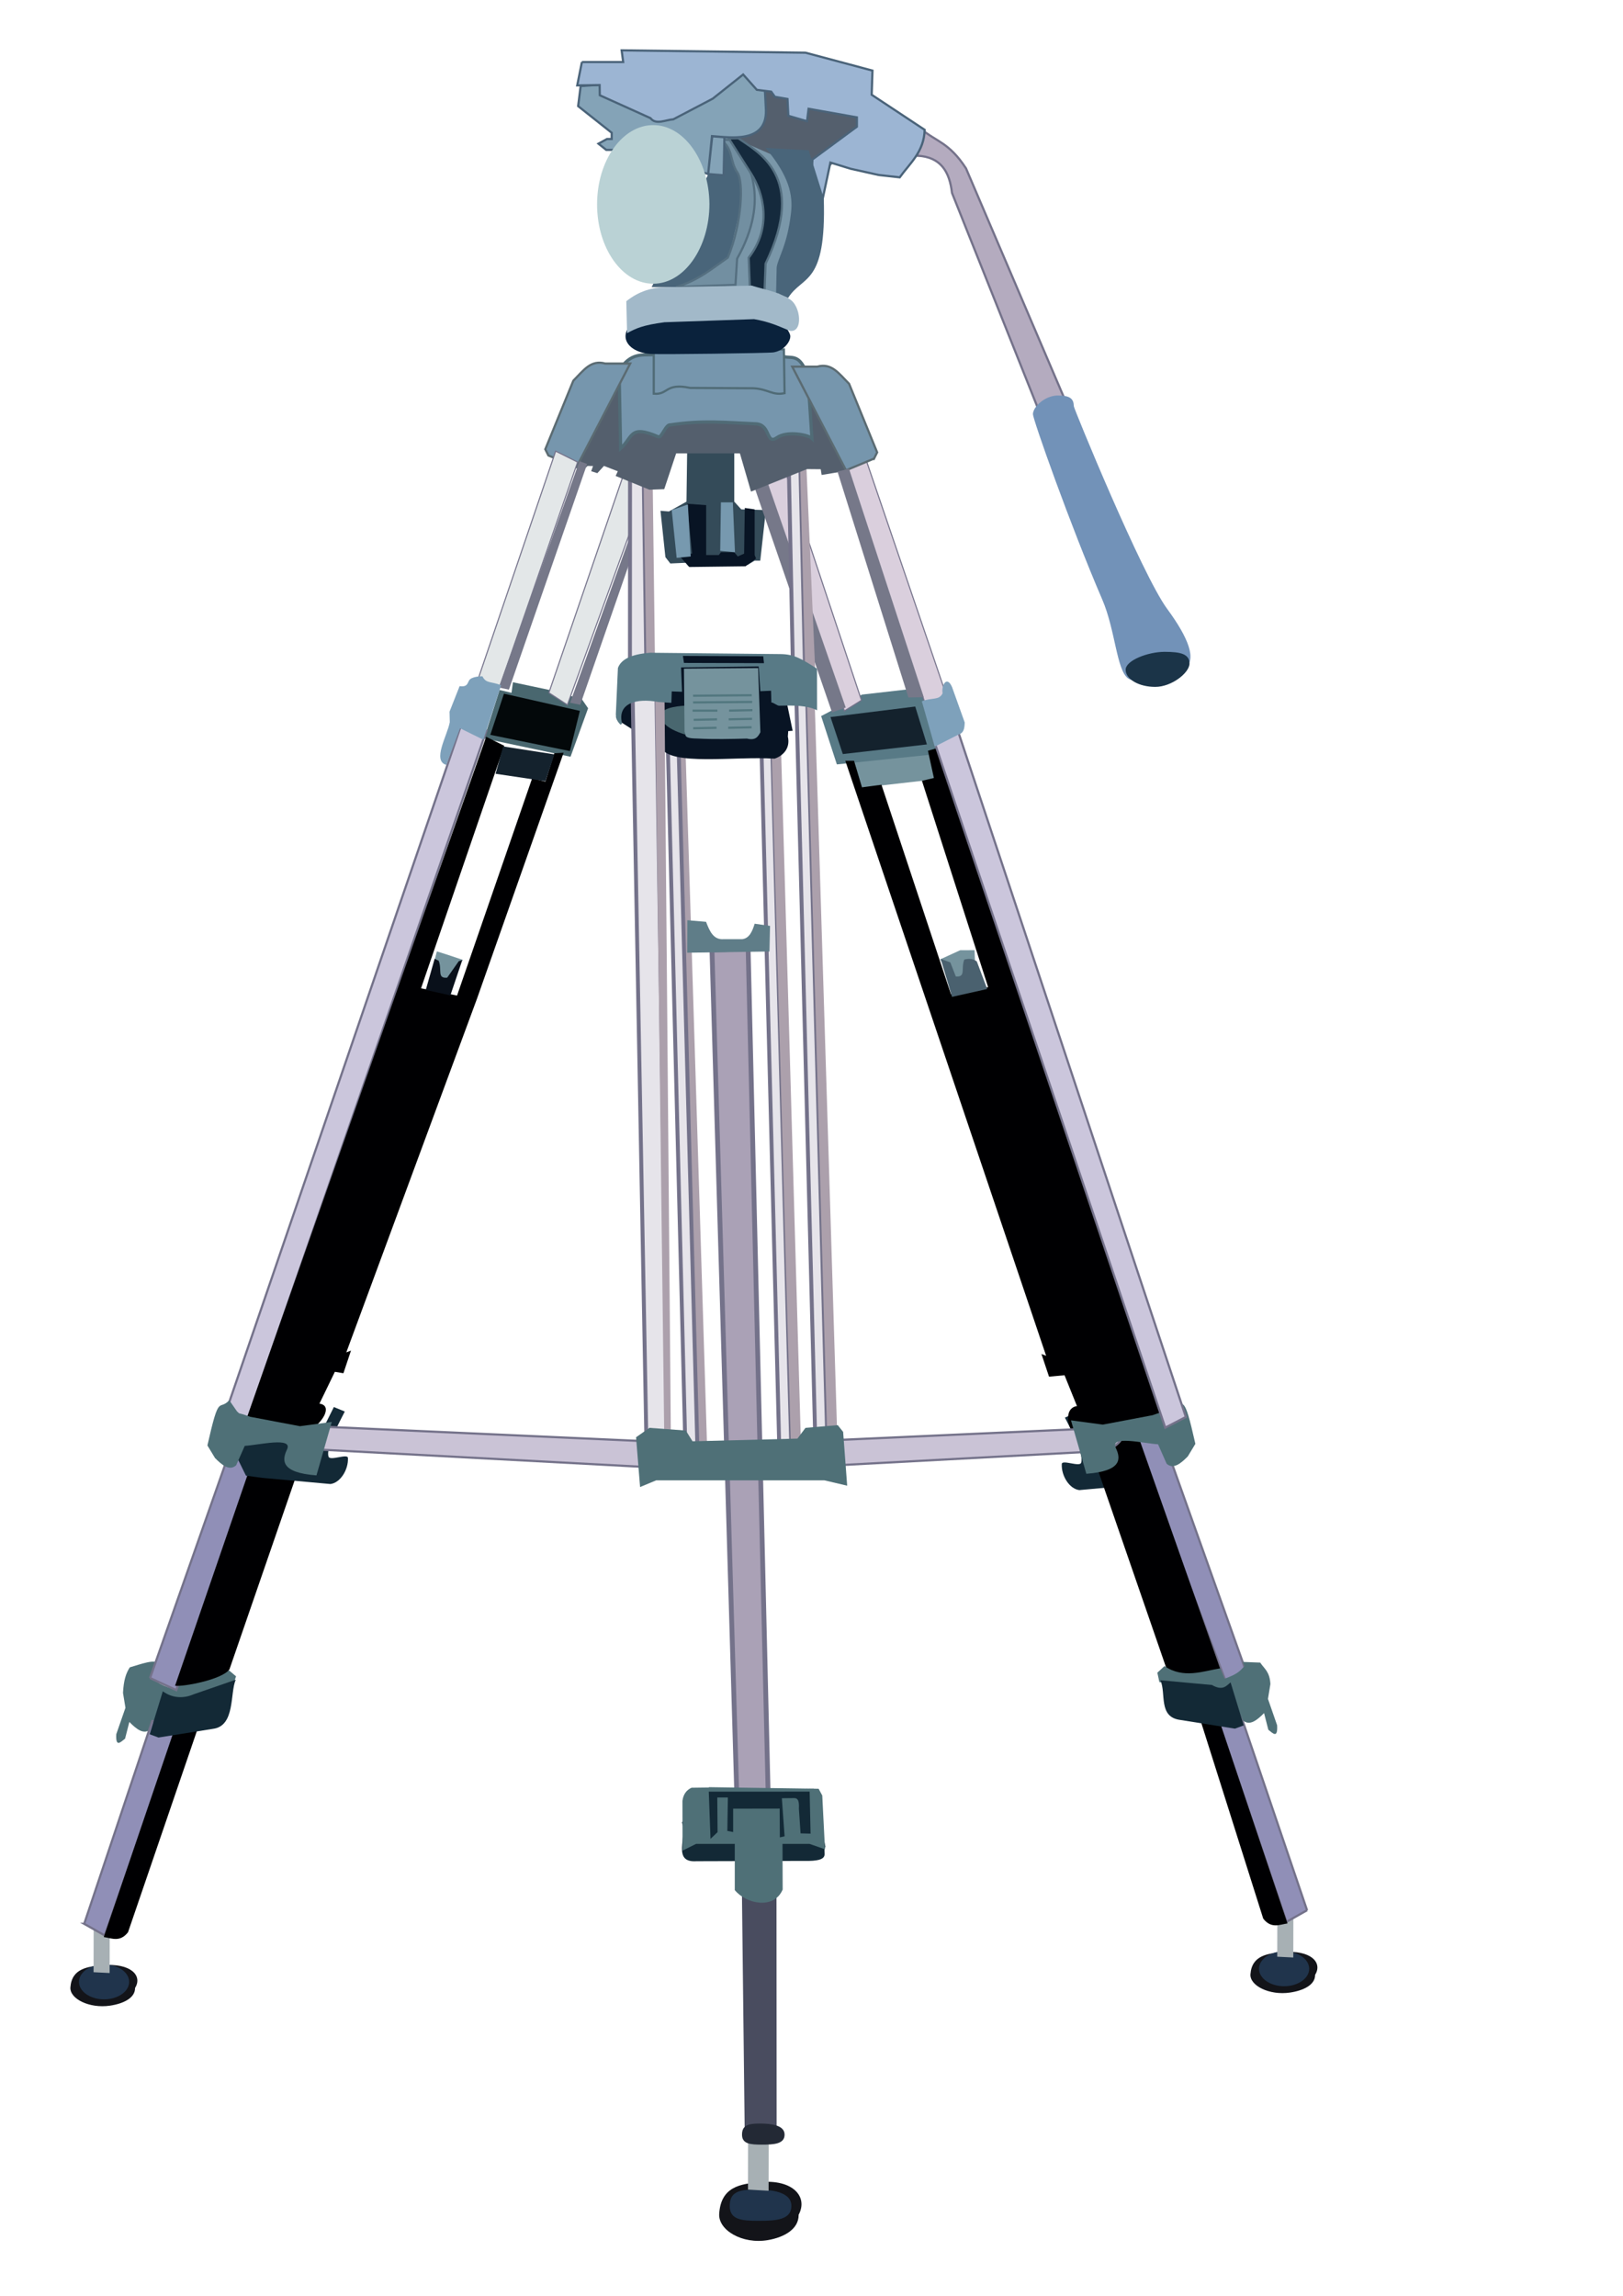<?xml version="1.0" encoding="UTF-8" standalone="no"?>
<!-- Created with Inkscape (http://www.inkscape.org/) -->
<svg xmlns:dc="http://purl.org/dc/elements/1.1/" xmlns:cc="http://creativecommons.org/ns#" xmlns:rdf="http://www.w3.org/1999/02/22-rdf-syntax-ns#" xmlns:svg="http://www.w3.org/2000/svg" xmlns="http://www.w3.org/2000/svg" xmlns:sodipodi="http://sodipodi.sourceforge.net/DTD/sodipodi-0.dtd" xmlns:inkscape="http://www.inkscape.org/namespaces/inkscape" width="744.094" height="1052.362" id="svg2" version="1.1" inkscape:version="0.47 r22583" sodipodi:docname="Tripod.svg">
  <sodipodi:namedview pagecolor="#ffffff" bordercolor="#666666" borderopacity="1" objecttolerance="10" gridtolerance="10" guidetolerance="10" inkscape:pageopacity="0" inkscape:pageshadow="2" inkscape:window-width="640" inkscape:window-height="481" id="namedview114" showgrid="false" inkscape:zoom="0.63429569" inkscape:cx="365.97602" inkscape:cy="805.32983" inkscape:window-x="0" inkscape:window-y="0" inkscape:window-maximized="0" inkscape:current-layer="svg2"/>
  <defs id="defs4">
    <inkscape:perspective sodipodi:type="inkscape:persp3d" inkscape:vp_x="0 : 526.18109 : 1" inkscape:vp_y="0 : 1000 : 0" inkscape:vp_z="744.09448 : 526.18109 : 1" inkscape:persp3d-origin="372.04724 : 350.78739 : 1" id="perspective10"/>
  </defs>
  <path style="fill: rgb(117, 147, 157); fill-opacity: 1; stroke: none;" d="m 426.358,343.011 2.153,14.247 -33.397,3.796 -4.754,-13.074 28.251,-2.068 7.747,-2.9 z" id="path11002-8-6-6-8" sodipodi:nodetypes="cccccc"/>
  <path style="fill: rgb(73, 103, 111); fill-opacity: 1; stroke: none;" d="m 221.953,338.503 7.087,-22.228 5.476,1.289 0.644,-4.832 16.751,3.544 14.818,4.188 2.899,4.188 -8.053,22.228 -39.623,-8.376 z" id="path12096"/>
  <g transform="translate(15.679, 46.115)" id="g11355-3-2-6">
    <path sodipodi:nodetypes="ccccc" id="path10809-7-7-3-7-8-1-1-0" d="m 308.657,622.183 -4.597,0.956 -8.832,-332.247 3.202,1.062 10.227,330.228 z" style="fill: rgb(172, 160, 172); fill-opacity: 1; stroke: none;"/>
    <path sodipodi:nodetypes="ccccc" id="path10809-7-7-3-7-5-0-4" d="m 304.245,624.547 -5.537,-0.439 -8.33,-332.987 4.937,0.755 8.93,332.671 z" style="fill: rgb(230, 228, 234); fill-opacity: 1; stroke: rgb(116, 114, 138); stroke-width: 1.789px; stroke-linecap: butt; stroke-linejoin: miter; stroke-opacity: 1;"/>
  </g>
  <g transform="translate(58.728, 45.897)" id="g11355-3-2">
    <path sodipodi:nodetypes="ccccc" id="path10809-7-7-3-7-5-0" d="m 304.245,624.547 -5.537,-0.439 -8.33,-326.836 4.937,0.072 8.93,327.204 z" style="fill: rgb(230, 228, 234); fill-opacity: 1; stroke: rgb(116, 114, 138); stroke-width: 1.789px; stroke-linecap: butt; stroke-linejoin: miter; stroke-opacity: 1;"/>
    <path sodipodi:nodetypes="ccccc" id="path10809-7-7-3-7-8-1-1" d="m 308.657,622.183 -4.597,0.956 -9.06,-326.097 4.341,-0.076 9.316,325.217 z" style="fill: rgb(172, 160, 172); fill-opacity: 1; stroke: none;"/>
  </g>
  <path style="fill: rgb(8, 20, 36); fill-opacity: 1; stroke: none;" d="m 302.8,304.804 c -6.602,8.256 -17.832,1.857 -19.657,25.241 l 19.857,12.587 c 4.302,8.67 34.06,3.904 52.116,5.125 3.375,-1.087 7.419,-4.353 6.085,-10.149 l 0.185,-2.493 2.018,-0.143 -6.294,-30.291 -54.309,0.123 z" id="path11799-4" sodipodi:nodetypes="ccccccccc"/>
  <path style="fill: rgb(73, 103, 111); fill-opacity: 1; stroke: none;" d="m 317.468,337.537 c -3.272,-0.644 -16.268,-4.096 -14.013,-10.631 0.871,-2.523 7.519,-3.544 14.013,-3.544" id="path12098" sodipodi:nodetypes="css"/>
  <path style="fill: rgb(88, 122, 134); fill-opacity: 1; stroke: none;" d="m 423.047,318.589 6.994,26.994 -46.369,4.806 -7.205,-22.148 18.762,-9.853 21.339,-2.429 1.054,3.533 5.425,-0.903 z" id="path11002-8-6-6-8-0" sodipodi:nodetypes="cccccccc"/>
  <path style="fill: rgb(52, 75, 89); fill-opacity: 1; stroke: none;" d="m 315.051,206.104 -0.322,23.838 -8.053,4.51 -3.866,-0.322 2.255,21.261 2.255,2.899 7.087,-0.322 1.289,1.611 27.06,-0.644 3.221,-1.933 2.577,0 2.577,-23.194 -11.275,-0.322 -3.221,-3.544 0,-23.838 -21.583,0 z" id="path11801"/>
  <path style="fill: rgb(227, 231, 232); fill-opacity: 1; stroke: rgb(116, 114, 138); stroke-width: 0.5; stroke-linecap: butt; stroke-linejoin: miter; stroke-miterlimit: 4; stroke-opacity: 1; stroke-dasharray: none;" d="m 251.647,317.557 8.483,5.542 37.602,-103.658 -10.718,-5.229 -35.368,103.345 z" id="path10809-7-4-1-2" sodipodi:nodetypes="ccccc"/>
  <path style="fill: rgb(118, 120, 137); fill-opacity: 1; stroke: none;" d="m 261.361,322.115 4.655,0.974 26.049,-75.094 -3.525,-1.306 -27.179,75.425 z" id="path10809-7-4-1-5-0" sodipodi:nodetypes="ccccc"/>
  <path style="fill: rgb(218, 207, 221); fill-opacity: 1; stroke: rgb(116, 114, 138); stroke-width: 0.5; stroke-linecap: butt; stroke-linejoin: miter; stroke-miterlimit: 4; stroke-opacity: 1; stroke-dasharray: none;" d="m 433.86,318.675 -9.45,4.569 -38.378,-112.306 10.393,-2.051 37.435,109.788 z" id="path10809-7-4-1-8" sodipodi:nodetypes="ccccc"/>
  <path style="fill: rgb(218, 207, 221); fill-opacity: 1; stroke: rgb(116, 114, 138); stroke-width: 0.5; stroke-linecap: butt; stroke-linejoin: miter; stroke-miterlimit: 4; stroke-opacity: 1; stroke-dasharray: none;" d="m 394.955,320.998 -7.839,4.878 -37.615,-104.02 10.718,-5.229 34.737,104.372 z" id="path10809-7-4-1-2-3" sodipodi:nodetypes="ccccc"/>
  <path style="fill: rgb(19, 41, 54); fill-opacity: 1; stroke: none;" d="m 488.229,649.806 c 1.067,2.317 8.953,16.107 7.445,20.697 -0.68,2.069 -8.782,-1.592 -8.885,0.582 -0.257,5.417 3.509,11.399 8.039,11.951 l 31.264,-2.829 7.455,-1.012 5.111,-10.405 -2.382,-6.618 c -1.864,1.397 -28.946,2.514 -36.13,-0.603 l -6.105,-14.307 -5.811,2.544 z" id="path11487-8-9-4-8-0" sodipodi:nodetypes="csscccccccc"/>
  <path style="fill: rgb(79, 112, 119); fill-opacity: 1; stroke: none;" d="m 108.222,768.389 -1.441,4.316 -33.855,11.039 -3.934,8.909 c -2.98,2.651 -6.306,0.105 -9.691,-3.335 l -1.962,7.659 c -2.004,1.518 -4.385,4.294 -4.025,-2.07 l 4.199,-12.088 -1.119,-6.811 c 0.299,-5.79 1.316,-8.938 3.116,-11.726 4.471,-1.243 12.361,-4.353 13.002,-1.34 l -3.178,4.927 c 1.957,1.736 1.115,3.199 8.062,5.703 l 27.654,-7.845 3.172,2.662 z" id="path11487-84-3" sodipodi:nodetypes="ccccccccccccccc"/>
  <path style="fill: rgb(118, 120, 137); fill-opacity: 1; stroke: none;" d="m 387.73,324.314 -6.265,2.263 -36.076,-104.738 5.704,-3.049 36.637,105.524 z" id="path10809-7-4-1-5-0-4" sodipodi:nodetypes="ccccc"/>
  <path style="fill: rgb(117, 147, 157); fill-opacity: 1; stroke: none;" d="m 200.288,436.104 -1.231,4.812 1.455,7.308 4.589,1.712 5.998,-9.007 1.164,-0.907 c -6.954,-2.383 -9.286,-3.086 -11.976,-3.919 z" id="path11002-8-6-6-0" sodipodi:nodetypes="ccccccc"/>
  <path style="fill: rgb(117, 147, 157); fill-opacity: 1; stroke: none;" d="m 440.227,435.561 6.567,-0.013 0.179,4.512 -5.511,8.06 -4.139,2.013 -6.299,-10.359 9.203,-4.212 z" id="path11002-8-6-6" sodipodi:nodetypes="ccccccc"/>
  <path style="fill: rgb(122, 151, 169); fill-opacity: 1; stroke: none;" d="m 326.624,53.137 29.763,13.808 6.473,15.924 2.04,23.484 -9.573,32.158 -23.807,-5.682 -4.895,-79.692 z" id="rect10615-6-1-5" sodipodi:nodetypes="ccccccc"/>
  <path style="fill: rgb(84, 95, 109); fill-opacity: 1; stroke: none;" d="m 339.108,36.52 53.451,1.081 3.645,23.702 -20.261,19.226 -47.849,-20.885 11.014,-23.123 z" id="rect10615-6-1" sodipodi:nodetypes="cccccc"/>
  <path style="fill: rgb(73, 101, 122); fill-opacity: 1; stroke: none;" d="m 325.5,78.362 6.7,-14.676 10.408,18.024 -9.358,40.152 -18.5,9.75 -16,0 26.75,-53.25 z" id="rect10615" sodipodi:nodetypes="ccccccc"/>
  <g transform="translate(-8.397, -319.926)" id="g11355-3-8-1">
    <path sodipodi:nodetypes="ccccc" id="path10809-7-7-3-7-5-3-0" d="m 304.68,622.408 -7.47,1.493 0.037,-90.52 6.225,1.399 1.208,87.627 z" style="fill: rgb(230, 228, 234); fill-opacity: 1; stroke: rgb(116, 114, 138); stroke-width: 1.789px; stroke-linecap: butt; stroke-linejoin: miter; stroke-opacity: 1;"/>
    <path sodipodi:nodetypes="ccccc" id="path10809-7-7-3-7-8-1-7-7" d="m 308.667,622.546 -3.953,-0.654 -1.328,-88.525 4.169,1.062 1.112,88.117 z" style="fill: rgb(172, 160, 172); fill-opacity: 1; stroke: none;"/>
  </g>
  <g transform="translate(64.413, -325.473)" id="g11355-3-8">
    <path sodipodi:nodetypes="ccccc" id="path10809-7-7-3-7-5-3" d="m 304.68,633.039 -5.537,-0.439 -1.896,-92.13 5.259,-2.789 2.174,95.358 z" style="fill: rgb(230, 228, 234); fill-opacity: 1; stroke: rgb(116, 114, 138); stroke-width: 1.789px; stroke-linecap: butt; stroke-linejoin: miter; stroke-opacity: 1;"/>
    <path sodipodi:nodetypes="ccccc" id="path10809-7-7-3-7-8-1-7" d="m 309.311,632.21 -4.597,0.956 -2.295,-94.323 2.88,0.418 4.011,92.949 z" style="fill: rgb(172, 160, 172); fill-opacity: 1; stroke: none;"/>
  </g>
  <path style="fill: rgb(84, 95, 109); fill-opacity: 1; stroke: none;" d="m 283.316,176.065 19.451,15.831 50.973,0.398 23.484,-11.486 12.188,34.789 -12.712,2.116 -0.425,-2.628 -6.292,-0.058 -25.658,10.318 -5.094,-17.509 -29.239,5.3e-4 -5.462,16.39 -6.804,0.25 -15.476,-6.307 1.001,-2.148 -6.353,-2.449 -3.025,3.325 -2.828,-0.895 0.842,-2.388 -2.517,-0.035 -1.875,1.858 -2.947,-0.75 11.514,-24.373 7.25,-14.25 z" id="rect10615-6-1-4" sodipodi:nodetypes="cccccccccccccccccccccccc"/>
  <path style="fill: rgb(118, 150, 173); fill-opacity: 1; stroke: rgb(80, 107, 118); stroke-width: 1.474px; stroke-linecap: butt; stroke-linejoin: miter; stroke-opacity: 1;" d="m 283.823,169.907 c 5.394,-8.634 10.788,-6.977 16.182,-7.35 l 59.224,0.882 c 3.712,1.052 7.423,-1.76 11.135,9.013 l 1.888,28.487 c -1.713,-1.663 -11.413,-3.574 -16.063,-0.325 -5.101,3.564 -2.757,-6.012 -9.615,-6.336 -14.618,-0.641 -24.43,-1.738 -39.191,0.483 -2.101,-0.502 -4.053,6.106 -5.535,5.472 -13.279,-5.679 -11.477,-0.062 -17.315,5.345 l -0.711,-35.673 6.6e-4,0 -5e-5,0 z" id="path10425-4-0" sodipodi:nodetypes="cccccsccscccc"/>
  <path style="fill: rgb(118, 150, 173); fill-opacity: 1; stroke: rgb(91, 107, 114); stroke-width: 1px; stroke-linecap: butt; stroke-linejoin: miter; stroke-opacity: 1;" d="M 251.429,208.791 250,205.934 262.857,174.505 c 4.731,-4.753 8.025,-9.708 14.643,-7.857 l 11.429,-1e-5 -24.643,47.5 -12.857,-5.357 z" id="path10425" sodipodi:nodetypes="ccccccc"/>
  <use x="0" y="0" href="#path10425" id="use10493" transform="matrix(-1, 0, 0, 1, 652.143, 1.429)" width="744.094" height="1052.362"/>
  <path style="fill: rgb(118, 150, 173); fill-opacity: 1; stroke: rgb(80, 107, 118); stroke-width: 1px; stroke-linecap: butt; stroke-linejoin: miter; stroke-opacity: 1;" d="m 299.728,159.177 59.665,1 0.312,20.048 c -5.569,1.189 -7.49,-1.921 -14.382,-2.247 l -28.901,-0.157 c -11.494,-2.473 -10.03,3.311 -16.697,2.644 l 0.002,-21.288 z" id="path10425-4" sodipodi:nodetypes="ccccccc"/>
  <path sodipodi:type="arc" style="fill: rgb(97, 134, 152); fill-opacity: 1; stroke: none;" id="path10567" sodipodi:cx="330.71429" sodipodi:cy="48.076466" sodipodi:rx="7.5" sodipodi:ry="13.571428" d="m 338.214,48.076 a 7.5,13.571 0 1 1 -7.1e-4,-0.188" sodipodi:start="0" sodipodi:end="6.2693636" sodipodi:open="true" transform="matrix(1.667, 0, 0, 1.105, -215.487, -6.994)"/>
  <g id="Tripod Head">
    <path sodipodi:nodetypes="ccsccccc" id="path10591-3" d="m 309.938,131.578 c 10.32,-3.058 16.568,-8.559 23.75,-13.5 6.554,-15.926 7.279,-34.803 4.409,-38.953 -3.724,-5.386 -1.68,-10.861 -7.812,-15.229 l 6.403,0.432 c 5.925,9.046 17.002,26.121 1.25,54.25 l -0.75,12 -27.25,1 z" style="fill: rgb(114, 143, 161); fill-opacity: 1; stroke: rgb(85, 111, 128); stroke-width: 1px; stroke-linecap: butt; stroke-linejoin: miter; stroke-opacity: 1;"/>
    <path sodipodi:nodetypes="ccsccccc" id="path10591" d="m 343.75,131.112 -0.5,-13 c 10.804,-13.926 6.861,-29.479 1.159,-38.453 l -10.312,-16.229 4.403,-0.068 c 8.425,6.046 32.002,17.121 12.5,57.5 l -0.5,13 -6.75,-2.75 z" style="fill: rgb(21, 42, 61); fill-opacity: 1; stroke: rgb(85, 111, 128); stroke-width: 1px; stroke-linecap: butt; stroke-linejoin: miter; stroke-opacity: 1;"/>
    <path sodipodi:nodetypes="cccccccccccccccccc" id="path10565-6" d="m 324.656,79.717 1.755,-17.333 c 8.065,0.539 25.138,3.556 24.744,-11.883 l -0.856,-16.919 -84.086,5.878 -1.155,9.193 15.383,12.204 0,2.857 -2.143,0 -3.929,2.143 3.571,2.857 6.071,0 40.644,11.002 z m 7.463,-16.806 -0.345,17.424 -7.094,-0.561 1.856,-17.302 5.583,0.438 z" style="fill: rgb(132, 163, 183); fill-opacity: 1; stroke: rgb(74, 99, 121); stroke-width: 1px; stroke-linecap: butt; stroke-linejoin: miter; stroke-opacity: 1;"/>
    <path sodipodi:nodetypes="cscscsc" d="m 299.719,162.269 c -8.119,-0.018 -12.989,-3.968 -12.934,-8.156 0.083,-6.213 9.241,-11.135 13.388,-10.554 1.409,0.139 44.893,0.483 47.586,0.019 6.995,-1.204 14.925,8.043 14.562,10.736 0,2.218 -2.811,6.425 -7.7,7.21 -2.508,0.403 -52.638,0.988 -54.902,0.745 z" style="fill: rgb(10, 34, 60); fill-opacity: 1; stroke: none;" id="path10539-7"/>
    <g id="Adjustment Arm">
      <path style="fill: rgb(180, 171, 191); fill-opacity: 1; stroke: rgb(116, 114, 138); stroke-width: 1px; stroke-linecap: butt; stroke-linejoin: miter; stroke-opacity: 1;" d="m 489.546,186.319 -12.066,4.898 -41.017,-102.793 c -1.104,-9.53 -4.985,-16.516 -15.909,-17.044 l 1.924,-12.145 c 6.762,5.753 12.601,5.97 20.4,17.944 l 46.668,109.14 z" id="path10809-7-4-0" sodipodi:nodetypes="ccccccc"/>
      <path style="fill: rgb(114, 146, 184); fill-opacity: 1; stroke: none;" d="m 492.321,186.249 c 0,0.963 31.104,76.976 42.783,92.841 9.823,13.343 13.725,23.395 8.08,27.315 -11.939,8.291 -23.744,6.24 -26.041,4.529 -5.274,-3.929 -5.794,-22.192 -11.775,-36.076 -14.8,-34.359 -31.797,-82.607 -31.797,-84.995 0,-3.353 5.511,-8.571 11.429,-8.571 5.86,0 7.24,1.638 7.321,4.958 z" id="path9884-3" sodipodi:nodetypes="cssssssc"/>
      <path style="fill: rgb(27, 52, 72); fill-opacity: 1; stroke: none;" d="m 545.357,304.094 c 0,4.339 -8.218,10.769 -15.714,10.769 -7.495,0 -13.571,-3.518 -13.571,-7.857 0,-4.339 10.362,-8.214 17.857,-8.214 7.422,0 11.325,1.006 11.428,5.303 z" id="path9884" sodipodi:nodetypes="csssc"/>
    </g>
    <path sodipodi:nodetypes="csssc" id="path9910" d="m 332.339,95.03 c 0,17.016 -9.723,31.023 -21.717,31.023 -11.995,0 -21.718,-13.794 -21.718,-30.81 0,-17.016 9.724,-30.81 21.718,-30.81 11.878,0 21.553,13.749 21.717,30.597 z" style="fill: rgb(186, 210, 213); fill-opacity: 1; stroke: none;" transform="matrix(1.186, 0, 0, 1.18, -68.902, -18.69)"/>
    <path sodipodi:nodetypes="ccccccccc" id="path9913" d="M 287.143,138.076 287.5,152.719 c 4.221,-2.266 7.212,-3.684 17.143,-5 l 41.071,-1.429 c 7.439,1.34 10.879,3.073 16.429,5.357 6.212,0.953 5.082,-11.757 -0.357,-14.643 -5.714,-3.503 -11.429,-4.292 -17.143,-6.071 l -39.286,0.714 c -6.071,0.08 -12.143,1.604 -18.214,6.429 z" style="fill: rgb(162, 185, 201); fill-opacity: 1; stroke: none;"/>
    <path sodipodi:nodetypes="ccccccccccccccccccccccccccccccc" id="path10565" d="m 266.786,28.434 -2.143,10.714 10.265,-0.153 0.076,4.671 23.23,10.483 c 2.429,3.261 7.001,0.778 10.501,0.537 l 18.07,-9.466 13.929,-11.071 6.269,7.031 6.588,0.826 1.668,2.362 5.796,0.995 0.394,7.714 8.571,2.5 0.714,-5.714 22.143,3.929 0,4.286 -20.357,15 -1.071,16.429 5.714,1.786 3.571,-16.786 9.286,2.857 12.857,2.857 9.643,1.071 c 4.712,-6.54 11.142,-11.706 11.429,-21.786 L 399.643,43.434 400,32.362 369.286,24.148 285,23.076 l 0.714,5.357 -18.929,0 z" style="fill: rgb(156, 181, 211); fill-opacity: 1; stroke: rgb(74, 99, 121); stroke-width: 1px; stroke-linecap: butt; stroke-linejoin: miter; stroke-opacity: 1;"/>
    <path sodipodi:nodetypes="cscccccc" id="rect10615-6" d="m 356.071,122.575 c 0.68,-4.65 4.873,-9.958 6.597,-25.157 0.924,-8.15 -0.98,-16.858 -11.664,-29.6 l 19.767,1.081 6.908,22.024 c 1.217,40.356 -9.696,34.992 -16.358,45.652 l -5.5,-2.5 0.25,-11.5 z" style="fill: rgb(73, 101, 122); fill-opacity: 1; stroke: none;"/>
  </g>
  <path sodipodi:nodetypes="csssc" id="path10706-2" d="m 61.916,911.362 c 0,4.418 -5.216,7.078 -11.5,8 -9.481,1.391 -18.512,-3.165 -18.136,-8.39 0.628,-8.737 7.965,-9.564 15.013,-10.147 12.593,-1.042 18.202,4.739 14.622,10.427" style="fill: rgb(19, 20, 25); fill-opacity: 1; stroke: none;"/>
  <path id="path10706" d="m 59.209,908.461 c 0,4.418 -5.149,8 -11.5,8 -6.351,0 -11.5,-3.582 -11.5,-8 0,-4.418 5.149,-8 11.5,-8 6.289,0 11.412,3.515 11.499,7.889" style="fill: rgb(32, 52, 76); fill-opacity: 1; stroke: none;"/>
  <g transform="matrix(1.229, 0, 0, 1.433, 290.055, -290.617)" id="g10731-0">
    <path sodipodi:nodetypes="csssc" id="path10706-2-9" d="m 61.916,911.362 c 0,4.418 -5.216,7.078 -11.5,8 -9.481,1.391 -18.512,-3.165 -18.136,-8.39 0.628,-8.737 7.965,-9.564 15.013,-10.147 12.593,-1.042 18.202,4.739 14.622,10.427" style="fill: rgb(19, 20, 25); fill-opacity: 1; stroke: none;"/>
    <path id="path10706-7" d="m 59.209,908.461 c 0,4.418 -5.784,4.73 -12.135,4.73 -6.351,0 -10.865,-0.312 -10.865,-4.73 0,-4.418 3.243,-5.275 9.594,-5.275 6.289,0 13.318,0.79 13.405,5.165" style="fill: rgb(32, 52, 76); fill-opacity: 1; stroke: none;" sodipodi:nodetypes="csssc"/>
  </g>
  <g transform="translate(541.012, -6.006)" id="g10731-7">
    <path sodipodi:nodetypes="csssc" id="path10706-2-2" d="m 61.916,911.362 c 0,4.418 -5.216,7.078 -11.5,8 -9.481,1.391 -18.512,-3.165 -18.136,-8.39 0.628,-8.737 7.965,-9.564 15.013,-10.147 12.593,-1.042 18.202,4.739 14.622,10.427" style="fill: rgb(19, 20, 25); fill-opacity: 1; stroke: none;"/>
    <path id="path10706-6" d="m 59.209,908.461 c 0,4.418 -5.149,8 -11.5,8 -6.351,0 -11.5,-3.582 -11.5,-8 0,-4.418 5.149,-8 11.5,-8 6.289,0 11.412,3.515 11.499,7.889" style="fill: rgb(32, 52, 76); fill-opacity: 1; stroke: none;"/>
  </g>
  <path style="fill: rgb(167, 176, 180); fill-opacity: 1; stroke: none;" d="m 42.938,882.954 -0.042,21.078 7.364,0.369 0.042,-21.269 -7.364,-0.179 z" id="path10776" sodipodi:nodetypes="ccccc"/>
  <path style="fill: rgb(167, 176, 180); fill-opacity: 1; stroke: none;" d="m 342.984,973.364 -0.054,30.305 9.44,0.531 0.054,-30.578 -9.44,-0.257 z" id="path10776-0" sodipodi:nodetypes="ccccc"/>
  <path style="fill: rgb(167, 176, 180); fill-opacity: 1; stroke: none;" d="m 585.615,875.839 -0.042,21.078 7.364,0.369 0.042,-21.269 -7.364,-0.179 z" id="path10776-6" sodipodi:nodetypes="ccccc"/>
  <path style="fill: rgb(144, 143, 183); fill-opacity: 1; stroke: rgb(116, 114, 138); stroke-width: 1px; stroke-linecap: butt; stroke-linejoin: miter; stroke-opacity: 1;" d="m 38.607,881.868 9.45,5.316 33.934,-97.129 -12.215,-1.155 -31.168,92.968 z" id="path10809" sodipodi:nodetypes="ccccc"/>
  <path style="fill: rgb(0, 0, 2); fill-opacity: 1; stroke: none;" d="m 47.575,887.911 c 3.707,0.543 7.414,2.516 11.12,-2.202 L 93.118,785.132 81.285,788.833 47.575,887.911 z" id="path10809-5" sodipodi:nodetypes="ccccc"/>
  <path style="fill: rgb(144, 143, 183); fill-opacity: 1; stroke: rgb(116, 114, 138); stroke-width: 1px; stroke-linecap: butt; stroke-linejoin: miter; stroke-opacity: 1;" d="m 68.794,769.176 12.027,5.542 35.026,-103.544 -10.718,-5.229 -36.335,103.231 z" id="path10809-7" sodipodi:nodetypes="ccccc"/>
  <path style="fill: rgb(0, 0, 2); fill-opacity: 1; stroke: none;" d="m 80.268,772.713 c 3.707,0.543 21.195,-2.705 24.902,-7.422 l 31.547,-91.415 -20.532,-5.647 -35.918,104.484 z" id="path10809-5-5" sodipodi:nodetypes="ccccc"/>
  <path style="fill: rgb(19, 41, 54); fill-opacity: 1; stroke: none;" d="m 158.077,647.022 c -1.067,2.317 -8.953,16.107 -7.445,20.697 0.68,2.069 8.782,-1.592 8.885,0.582 0.257,5.417 -3.509,11.399 -8.039,11.951 l -31.264,-2.829 -7.455,-1.012 -5.111,-10.405 2.382,-6.618 c 1.864,1.397 35.389,-1.19 36.13,-0.603 l 6.91,-13.824 5.006,2.061 z" id="path11487-8-9-4-8" sodipodi:nodetypes="csscccccccc"/>
  <path style="fill: rgb(203, 198, 220); fill-opacity: 1; stroke: rgb(116, 114, 138); stroke-width: 1px; stroke-linecap: butt; stroke-linejoin: miter; stroke-opacity: 1;" d="m 102.721,649.706 9.45,4.898 110.84,-319.656 -10.718,-5.229 -109.572,319.988 z" id="path10809-7-4" sodipodi:nodetypes="ccccc"/>
  <path style="fill: rgb(0, 0, 2); fill-opacity: 1; stroke: none;" d="m 112.799,650.953 c 5.565,-2.242 6.218,5.648 12.536,5.292 l 16.943,-0.956 c 5.385,-2.838 10.528,-11.005 4.177,-11.886 l 7.07,-14.584 3.922,0.651 3.473,-10.405 -2.154,0.857 59.95,-162.216 39.68,-112.668 -4.276,0.242 -4.086,13 -6.057,-1.526 -34.435,99.591 -16.511,-3.317 38.171,-111.168 -8.31,-4.129 -110.093,313.222 z" id="path10809-5-5-1" sodipodi:nodetypes="cscccccccccccccccc"/>
  <path style="fill: rgb(144, 143, 183); fill-opacity: 1; stroke: rgb(116, 114, 138); stroke-width: 1px; stroke-linecap: butt; stroke-linejoin: miter; stroke-opacity: 1;" d="m 599.241,875.633 -9.45,5.316 -31.356,-92.297 9.638,-4.698 31.168,91.68 z" id="path10809-71" sodipodi:nodetypes="ccccc"/>
  <path style="fill: rgb(0, 0, 2); fill-opacity: 1; stroke: none;" d="m 590.274,881.676 c -3.707,0.543 -7.414,2.516 -11.12,-2.202 l -29.59,-93.49 9.256,2.091 31.455,93.601 z" id="path10809-5-7" sodipodi:nodetypes="ccccc"/>
  <path style="fill: rgb(144, 143, 183); fill-opacity: 1; stroke: rgb(116, 114, 138); stroke-width: 1px; stroke-linecap: butt; stroke-linejoin: miter; stroke-opacity: 1;" d="m 571.954,768.095 -9.772,3.287 -42.002,-111.91 10.718,-6.596 41.057,115.219 z" id="path10809-7-7" sodipodi:nodetypes="ccccc"/>
  <path style="fill: rgb(0, 0, 2); fill-opacity: 1; stroke: none;" d="m 561.447,770.666 -25.869,-3.556 -36.725,-106.302 21.899,-5.647 40.694,115.505 z" id="path10809-5-5-7" sodipodi:nodetypes="ccccc"/>
  <path style="fill: rgb(73, 76, 95); fill-opacity: 1; stroke: none;" d="m 356.066,976.671 c -4.884,-2.317 -9.768,-4.354 -14.652,-0.142 l -1.302,-112.267 15.88,-1.453 0.074,113.861 z" id="path10809-71-7" sodipodi:nodetypes="ccccc"/>
  <path style="fill: rgb(170, 161, 182); fill-opacity: 1; stroke: rgb(116, 114, 138); stroke-width: 2.201px; stroke-linecap: butt; stroke-linejoin: miter; stroke-opacity: 1;" d="m 352.13,820.619 -14.228,5.874 -11.486,-391.012 16.588,-0.478 9.126,385.616 z" id="path10809-7-7-3" sodipodi:nodetypes="ccccc"/>
  <path id="path10706-7-3" d="m 359.706,978.496 c 0,4.27 -4.907,4.572 -10.296,4.572 -5.389,0 -9.218,-0.301 -9.218,-4.572 0,-4.27 2.751,-5.098 8.14,-5.098 5.336,0 11.3,0.763 11.373,4.991" style="fill: rgb(35, 41, 53); fill-opacity: 1; stroke: none;" sodipodi:nodetypes="csssc"/>
  <path style="fill: rgb(95, 125, 136); fill-opacity: 1; stroke: none;" d="m 315.119,421.815 -0.069,14.899 37.718,-0.565 0.268,-11.735 -7.052,-0.999 c -1.084,3.562 -2.464,6.678 -5.653,7.081 l -8.48,0 c -4.77,0.43 -6.51,-3.683 -8.149,-7.949 l -8.583,-0.731 z" id="path11002" sodipodi:nodetypes="ccccccccc"/>
  <path style="fill: rgb(0, 0, 2); fill-opacity: 1; stroke: none;" d="m 494.446,658.807 c -5.385,-2.838 -7.04,-13.406 -0.689,-14.288 l -5.703,-14.128 -7.111,0.651 -3.473,-10.405 2.154,0.857 -92.074,-272.763 4,0.002 3.644,12.16 8.931,-1.178 31.876,96.055 17.027,-3.291 -30.346,-94.577 5.476,-1.285 -2.729,-12.481 5.33,-1.566 103.14,309.089 -39.452,7.149 z" id="path10809-5-5-1-5" sodipodi:nodetypes="cccccccccccccccccc"/>
  <path style="fill: rgb(9, 16, 26); fill-opacity: 1; stroke: none;" d="m 199.272,439.469 -4.066,14.299 11.277,2.495 5.465,-16.195 -1.627,0.531 -5.299,7.549 c -4.77,0.43 -2.25,-3.483 -3.889,-7.749 l -1.862,-0.931 z" id="path11002-8" sodipodi:nodetypes="cccccccc"/>
  <path style="fill: rgb(74, 97, 111); fill-opacity: 1; stroke: none;" d="m 447.844,440.715 4.761,12.632 -16.14,3.607 -5.187,-17.445 4.406,1.643 2.52,6.438 c 4.77,0.43 2.25,-3.483 3.889,-7.749 2.081,-0.526 4.041,-0.446 5.752,0.875 z" id="path11002-8-6" sodipodi:nodetypes="cccccccc"/>
  <path style="fill: rgb(20, 34, 45); fill-opacity: 1; stroke: none;" d="m 227.207,354.685 22.846,3.397 4.113,-12.289 -23.453,-3.639 -3.506,12.53 z" id="path11002-8-3" sodipodi:nodetypes="ccccc"/>
  <path style="fill: rgb(227, 231, 232); fill-opacity: 1; stroke: rgb(116, 114, 138); stroke-width: 0.5; stroke-linecap: butt; stroke-linejoin: miter; stroke-miterlimit: 4; stroke-opacity: 1; stroke-dasharray: none;" d="m 219.293,310.998 9.45,4.898 36.076,-104.084 -10.064,-5.011 -35.462,104.197 z" id="path10809-7-4-1" sodipodi:nodetypes="ccccc"/>
  <path style="fill: rgb(118, 120, 137); fill-opacity: 1; stroke: none;" d="m 228.666,315.14 4.655,0.974 35.858,-103.43 -3.525,-1.306 -36.988,103.761 z" id="path10809-7-4-1-5" sodipodi:nodetypes="ccccc"/>
  <path style="fill: rgb(118, 120, 137); fill-opacity: 1; stroke: none;" d="m 423.515,319.594 -7.043,0.122 -32.504,-103.544 5.268,-1.306 34.278,104.728 z" id="path10809-7-4-1-5-9" sodipodi:nodetypes="ccccc"/>
  <path sodipodi:nodetypes="ccccc" id="path10809-7-7-3-7" d="m 306.015,661.325 -9.608,2.174 -6.491,-351.344 10.948,-0.478 5.151,349.648 z" style="fill: rgb(230, 228, 234); fill-opacity: 1; stroke: rgb(116, 114, 138); stroke-width: 1.789px; stroke-linecap: butt; stroke-linejoin: miter; stroke-opacity: 1;"/>
  <path sodipodi:nodetypes="ccccc" id="path10809-7-7-3-7-8" d="m 307.605,663.56 -3.018,-0.651 -4.272,-350.619 4.281,-0.157 3.009,351.427 z" style="fill: rgb(172, 160, 172); fill-opacity: 1; stroke: none;"/>
  <g transform="translate(74.743, 32.696)" id="g11355-3">
    <path sodipodi:nodetypes="ccccc" id="path10809-7-7-3-7-5" d="m 304.68,632.394 -5.537,-0.439 -8.766,-344.055 4.937,-0.534 9.366,345.028 z" style="fill: rgb(230, 228, 234); fill-opacity: 1; stroke: rgb(116, 114, 138); stroke-width: 1.789px; stroke-linecap: butt; stroke-linejoin: miter; stroke-opacity: 1;"/>
    <path sodipodi:nodetypes="ccccc" id="path10809-7-7-3-7-8-1" d="m 309.311,632.21 -4.597,0.956 -9.486,-345.173 3.525,0.74 10.559,343.476 z" style="fill: rgb(172, 160, 172); fill-opacity: 1; stroke: none;"/>
  </g>
  <path style="fill: rgb(88, 122, 134); fill-opacity: 1; stroke: none;" d="m 312.693,317.1 -4.722,-0.176 -0.181,5.245 -5.952,-0.393 c -9.932,-1.856 -18.998,0.46 -16.634,9.871 -0.515,0.219 -0.359,1.011 -1.227,0.007 -2.518,-2.911 -1.183,-4.277 -1.648,-3.876 l 0.966,-21.576 c 1.346,-3.716 5.608,-6.31 14.838,-6.993 l 59.748,0.616 c 6.17,0.064 9.501,2.132 16.683,6.682 l 0.033,19.077 c -4.548,-2.248 -9.958,-2.26 -17.407,-2.09 -0.855,0.019 -2.642,-1.538 -3.539,-1.484 l -0.145,-5.397 -4.915,0.222 -0.763,-11.351 -35.592,0.444 0.458,11.173 z" id="path11002-8-6-6-8-0-9" sodipodi:nodetypes="cccccscccsccscccccc"/>
  <path style="fill: rgb(202, 195, 214); fill-opacity: 1; stroke: rgb(116, 114, 138); stroke-width: 1px; stroke-linecap: butt; stroke-linejoin: miter; stroke-opacity: 1;" d="m 144.763,653.823 c -13.579,3.042 -7.742,6.742 -2.095,10.436 l 155.523,8.31 2.063,-11.745 -155.491,-7 z" id="path10809-7-6" sodipodi:nodetypes="ccccc"/>
  <path style="fill: rgb(202, 195, 214); fill-opacity: 1; stroke: rgb(116, 114, 138); stroke-width: 1px; stroke-linecap: butt; stroke-linejoin: miter; stroke-opacity: 1;" d="m 505.759,654.586 c 13.579,3.042 7.742,6.742 2.095,10.436 l -155.523,8.31 -2.063,-11.745 155.491,-7 z" id="path10809-7-6-1" sodipodi:nodetypes="ccccc"/>
  <path style="fill: rgb(79, 112, 119); fill-opacity: 1; stroke: none;" d="m 491.011,651.06 7.035,24.503 c 16.486,-1.239 15.852,-6.967 13.495,-11.889 -2.814,-5.878 12.725,-2.049 19.386,-1.637 l 3.934,8.909 c 2.98,2.651 6.306,0.105 9.691,-3.335 l 3.49,-5.769 c -5.541,-24.659 -5.038,-15.428 -10.023,-20.727 l -3.5,5.047 c -1.957,1.736 0.831,0.038 -6.116,2.541 l -22.789,4.317 -14.603,-1.959 z" id="path11487-84-3-9-8" sodipodi:nodetypes="ccsccccccccc"/>
  <path style="fill: rgb(79, 112, 119); fill-opacity: 1; stroke: none;" d="m 291.61,658.822 1.85,22.811 7.398,-3.083 77.064,0 10.481,2.466 -1.85,-24.66 -2.466,-3.083 -14.796,1.233 -3.699,4.932 -48.088,1.233 -3.083,-4.932 -16.646,-1.233 -6.165,4.316 z" id="path11487"/>
  <path style="fill: rgb(19, 41, 54); fill-opacity: 1; stroke: none;" d="m 312.632,835.435 c 2.747,5.964 -4.878,18.51 6.707,17.713 l 49.018,-0.147 c 13.8,0.359 8.233,-3.957 10.069,-6.487 l -5.34,-26.578 -49.669,0.655 -10.786,14.843 z" id="path11487-8-9-1" sodipodi:nodetypes="ccccccc"/>
  <path style="fill: rgb(79, 112, 119); fill-opacity: 1; stroke: none;" d="m 312.88,825.486 0.045,22.811 6.199,-3.083 17.742,0 0,21.161 c 5.09,6.294 17.923,9.181 21.963,-0.242 l -0.073,-20.918 12.399,0 7.076,2.466 -1.249,-24.66 -1.665,-3.083 -50.376,-0.73 -0.234,2.05 46.484,-0.008 0.436,19.257 -4.597,-0.121 -0.763,-11.297 c 0.26,-4.476 -0.942,-4.858 -2.276,-4.87 l -5.539,0.06 1.26,17.446 -2.172,0.492 -0.1,-13.187 -21.313,0.036 0.002,10.709 -2.668,-0.521 0.243,-15.314 -4.858,0.004 0.137,15.884 -3.242,3.075 -0.865,-23.539 -7.833,0.105 c -2.325,1.069 -3.783,3.004 -4.162,6.018 l 4e-5,0 -1e-5,-10e-6 0,1.4e-4 2.9e-4,0 0,-2.3e-4 z" id="path11487-8" sodipodi:nodetypes="ccccccccccccccccccccccccccccccccccccc"/>
  <path style="fill: rgb(79, 112, 119); fill-opacity: 1; stroke: none;" d="m 530.609,766.728 0.925,4.316 32.381,5.071 1.99,3.56 3.934,8.909 c 2.98,2.651 6.306,0.105 9.691,-3.335 l 1.962,7.659 c 2.004,1.518 4.385,4.294 4.025,-2.07 l -4.199,-12.088 1.119,-6.811 c -0.299,-5.79 -2.864,-7.047 -4.664,-9.835 l -8.015,-0.308 0.771,2.004 c -1.957,1.736 -2.147,3.199 -9.094,5.703 l -1.979,-4.777 c -7.912,1.292 -16.851,4.935 -25.569,-1.023 l -3.278,3.026 z" id="path11487-84" sodipodi:nodetypes="ccccccccccccccccc"/>
  <path style="fill: rgb(19, 41, 54); fill-opacity: 1; stroke: none;" d="m 532.003,770.201 c 2.747,5.964 -1.16,16.941 9.221,18.207 l 24.94,3.981 4.05,-1.499 -6.028,-19.699 c -1.864,1.397 -3.444,4.116 -8.564,1.171 l -23.619,-2.162 z" id="path11487-8-9" sodipodi:nodetypes="ccccccc"/>
  <path style="fill: rgb(19, 41, 54); fill-opacity: 1; stroke: none;" d="m 108.097,769.948 c -2.747,5.964 -0.109,21.262 -10.49,22.529 l -24.94,3.981 -4.05,-1.499 6.028,-19.699 c 1.864,1.397 7.056,4.46 14.24,1.343 l 19.213,-6.655 z" id="path11487-8-9-4" sodipodi:nodetypes="ccccccc"/>
  <path style="fill: rgb(79, 112, 119); fill-opacity: 1; stroke: none;" d="m 152.122,651.787 -7.035,24.503 c -16.486,-1.239 -15.852,-6.967 -13.495,-11.889 2.814,-5.878 -12.725,-2.049 -19.386,-1.637 l -3.934,8.909 c -2.98,2.651 -6.306,0.105 -9.691,-3.335 l -3.49,-5.769 c 5.541,-24.659 5.038,-15.428 10.023,-20.727 l 3.5,5.047 c 1.957,1.736 -0.831,0.038 6.116,2.541 l 22.789,4.317 14.603,-1.959 z" id="path11487-84-3-9" sodipodi:nodetypes="ccsccccccccc"/>
  <path style="fill: rgb(203, 198, 220); fill-opacity: 1; stroke: rgb(116, 114, 138); stroke-width: 1px; stroke-linecap: butt; stroke-linejoin: miter; stroke-opacity: 1;" d="m 543.675,649.518 -9.45,4.898 -105.975,-314.792 10.718,-5.229 104.707,315.123 z" id="path10809-7-4-8" sodipodi:nodetypes="ccccc"/>
  <path style="fill: rgb(8, 20, 36); fill-opacity: 1; stroke: none;" d="m 310.542,253.781 5.476,6.121 25.771,-0.322 4.832,-3.544 -0.644,-1.611 0,-20.939 -4.51,-0.644 -0.322,20.939 -2.899,1.289 -1.611,-1.933 -6.121,0 -0.966,1.289 -5.798,0 0,-22.872 -8.698,-0.644 2.255,22.872 -6.765,0 z" id="path11799"/>
  <path style="fill: rgb(119, 153, 175); fill-opacity: 1; stroke: none;" d="m 330.514,230.265 -0.322,22.228 6.765,0.644 -0.966,-22.872 -5.476,0 z" id="path11803" sodipodi:nodetypes="ccccc"/>
  <path style="fill: rgb(119, 153, 175); fill-opacity: 1; stroke: none;" d="m 307.964,233.808 2.255,21.905 6.443,-0.644 -1.289,-23.838 -7.409,2.577 z" id="path11803-3" sodipodi:nodetypes="ccccc"/>
  <path style="fill: rgb(126, 161, 187); fill-opacity: 1; stroke: none;" d="m 210.723,314.496 -4.624,11.71 0.109,4.849 c -1.175,6.246 -8.146,17.605 -1.622,19.57 l 6.335,-16.806 10.652,5.255 8.176,-24.985 c -4.77,-1.848 -6.911,-0.705 -8.549,-4.06 -1.197,-0.097 -5.05,0.195 -6.067,1.777 -0.811,1.144 -0.71,3.281 -4.409,2.692 z" id="path11002-9" sodipodi:nodetypes="cccccccccc"/>
  <path style="fill: rgb(20, 34, 45); fill-opacity: 1; stroke: none;" d="m 386.401,345.648 38.556,-4.416 -5.351,-17.368 -38.846,4.821 5.641,16.963 z" id="path11002-8-3-6" sodipodi:nodetypes="ccccc" inkscape:transform-center-x="-12.158815"/>
  <path style="fill: rgb(3, 8, 10); fill-opacity: 1; stroke: none;" d="m 261.297,344.282 4.549,-18.425 -34.795,-7.889 -6.259,18.87 36.505,7.444 z" id="path11002-8-3-6-5" sodipodi:nodetypes="ccccc" inkscape:transform-center-x="-11.19033" inkscape:transform-center-y="4.63203"/>
  <path style="fill: rgb(126, 161, 187); fill-opacity: 1; stroke: none;" d="m 442.283,331.142 c -0.057,2.486 -0.311,4.825 -2.758,5.52 l -10.974,5.577 -5.921,-20.797 c 4.77,-1.848 7.877,-0.266 9.516,-3.621 -0.625,-3.97 2.056,-8.265 4.362,-2.818 l 5.775,16.14 z" id="path11002-9-1" sodipodi:nodetypes="ccccccc"/>
  <path sodipodi:nodetypes="ccccccc" id="path11002-8-6-6-8-9" d="m 347.581,306.241 1.03,29.398 c -1.046,1.982 -2.149,3.906 -6.165,2.918 -7.403,0.172 -14.753,0.396 -22.743,-0.019 -7.042,-0.067 -4.922,-1.799 -5.856,-2.976 l -0.276,-29.058 34.01,-0.263 z" style="fill: rgb(117, 147, 157); fill-opacity: 1; stroke: none;"/>
  <path sodipodi:nodetypes="cccccccccccccccc" d="m 333.862,333.602 10.706,-0.228 m -26.765,0.456 10.706,-0.228 m -10.478,-3.645 10.706,-0.228 m -11.218,-3.986 11.389,10e-6 m -11.162,-6.834 26.879,-0.228 m -26.879,3.303 27.107,-0.228 m -10.763,7.973 10.706,-0.228 m -10.535,-3.758 10.706,-0.228" style="fill: none; stroke: rgb(82, 119, 127); stroke-width: 1px; stroke-linecap: butt; stroke-linejoin: miter; stroke-opacity: 1;" id="path12003-3-4-2"/>
  <path style="fill: rgb(8, 20, 36); fill-opacity: 1; stroke: none;" d="m 349.914,300.812 -36.817,-0.159 0.483,3.221 36.694,0.113" id="path12103" sodipodi:nodetypes="cccc"/>
</svg>